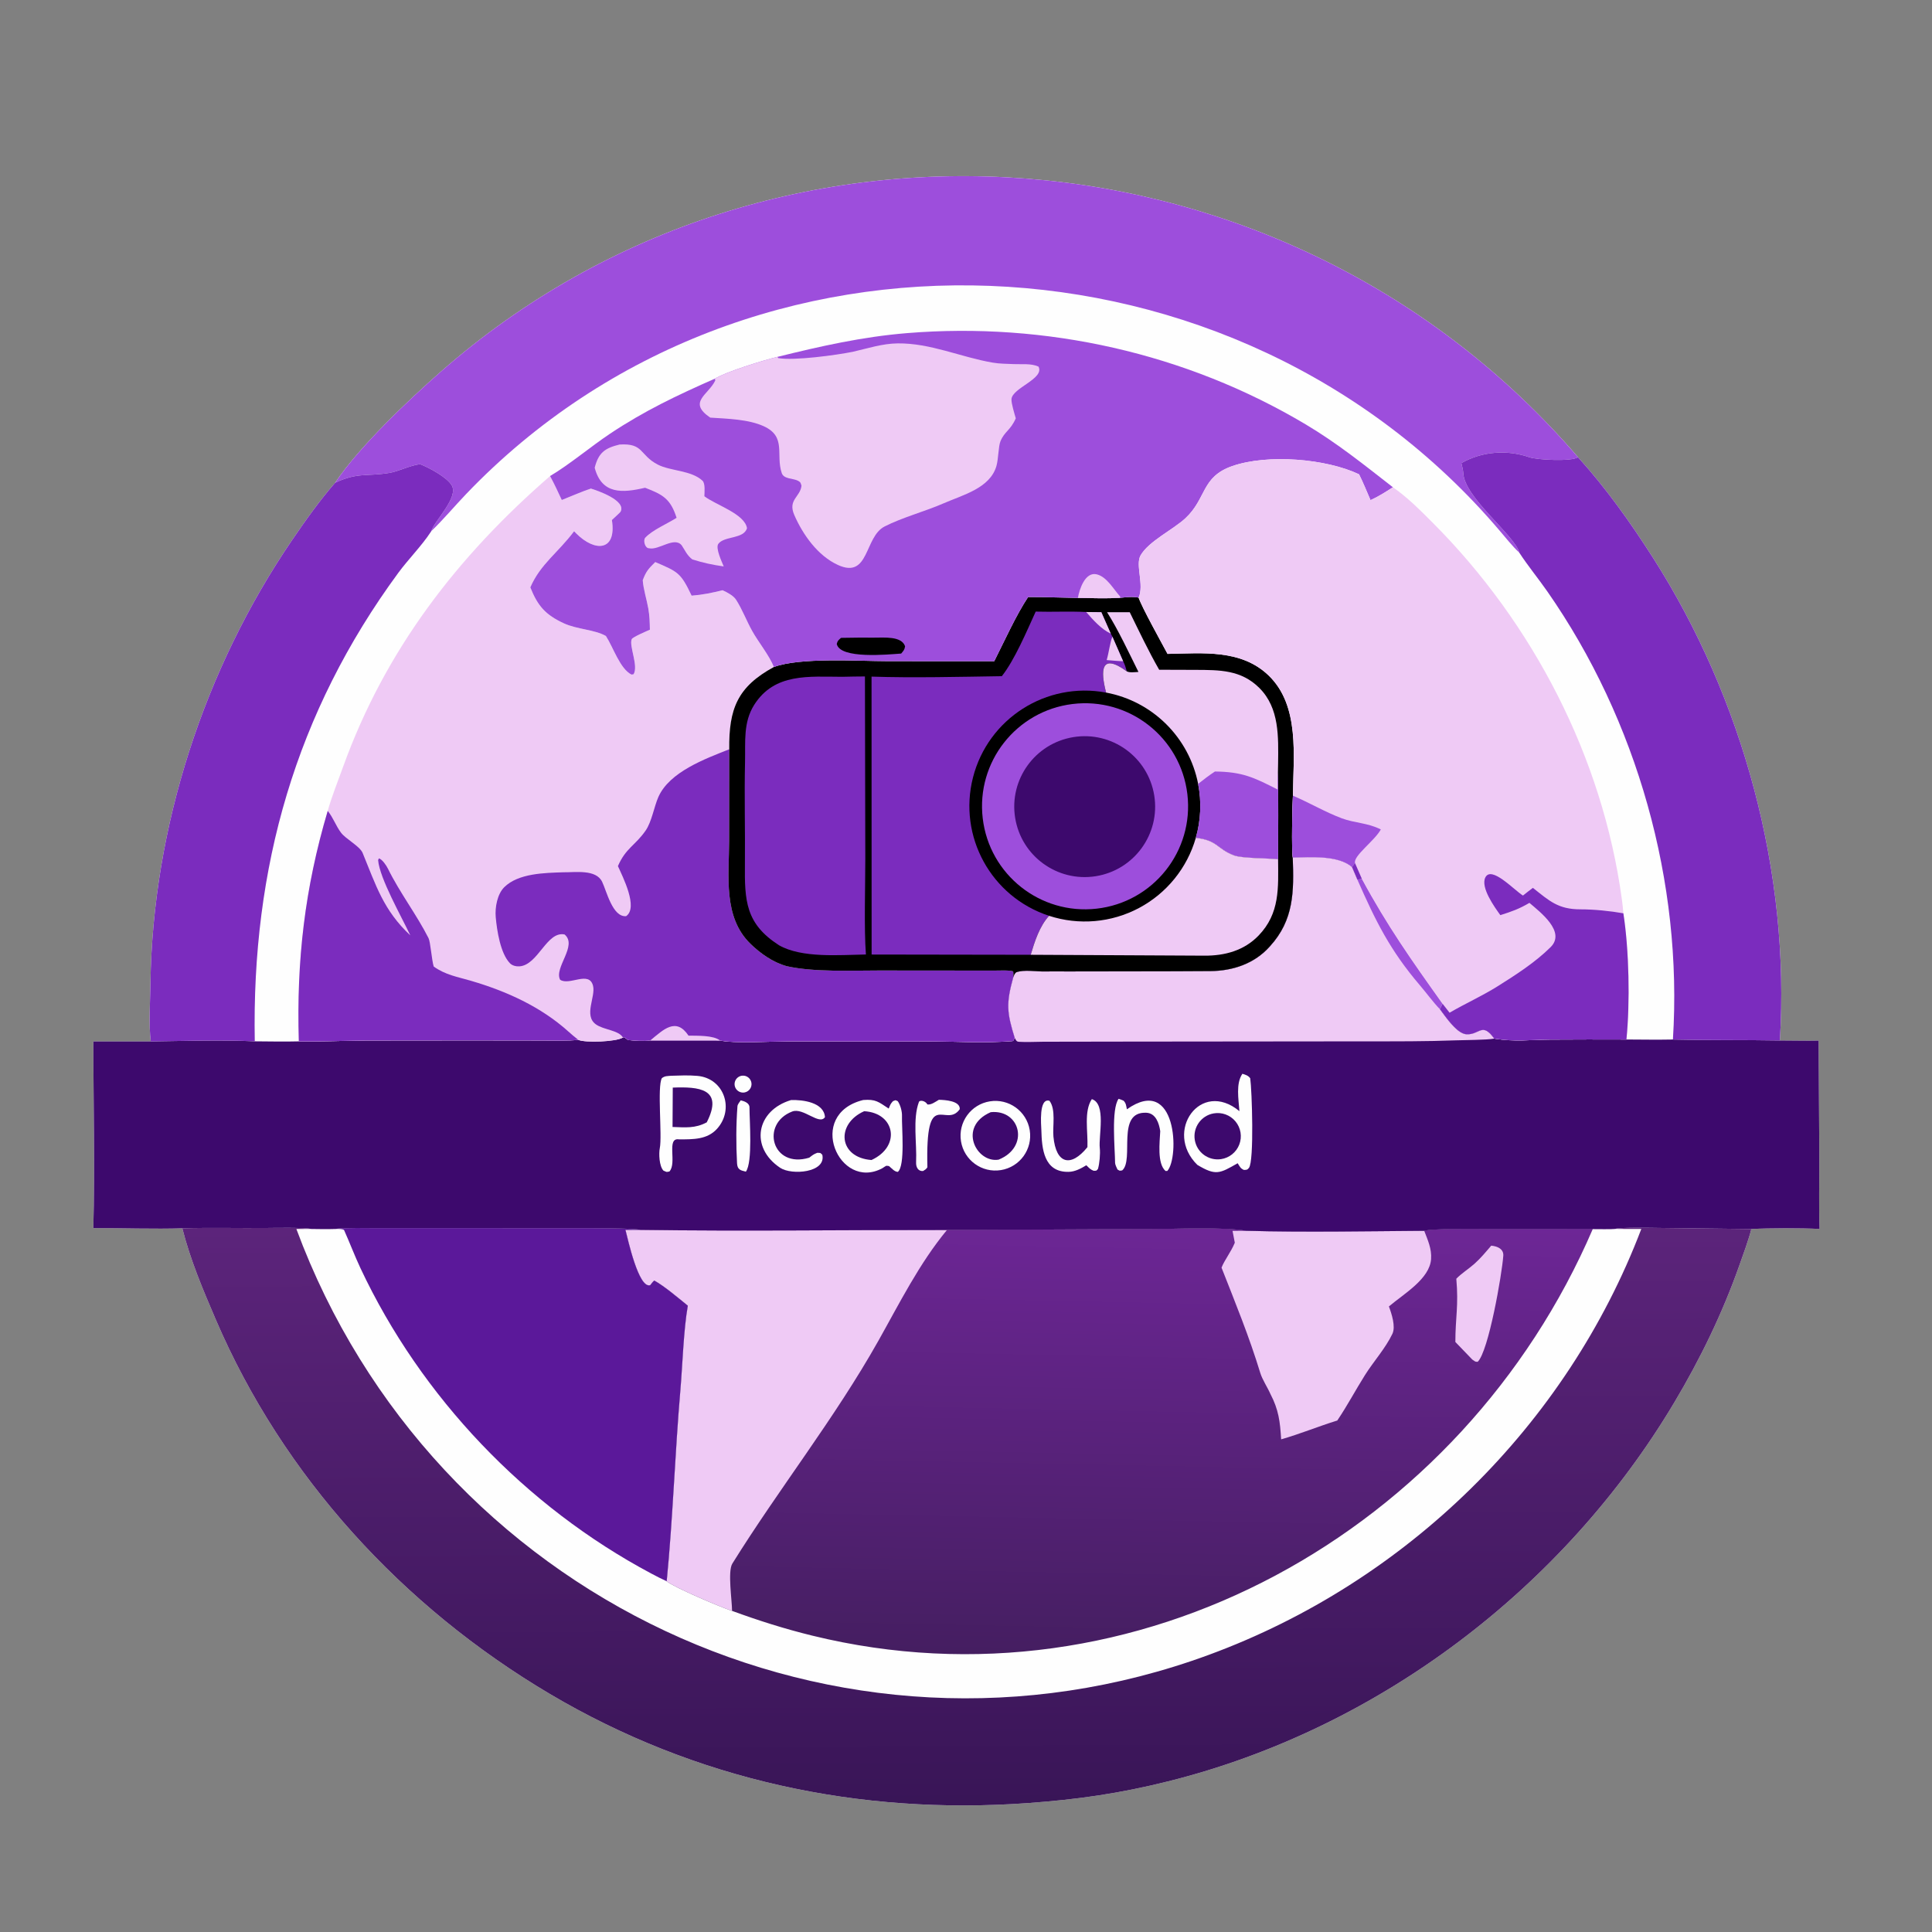 <?xml version="1.0" encoding="utf-8" ?><svg xmlns="http://www.w3.org/2000/svg" xmlns:xlink="http://www.w3.org/1999/xlink" width="50" height="50" viewBox="0 0 1019 1019"><rect x="0" y="0" width="1019" height="1019" fill="#808080" stroke="none"/><path fill="#FEFEFE" transform="scale(0.995 0.995)" d="M177.65 255.886C190.431 236.785 216.481 212.097 233.628 197.045C410.645 41.66 683.454 64.33 836.493 242.37C851.395 258.858 864.234 276.899 876.194 295.607C923.985 370.363 949.001 462.778 943.479 551.54C950.204 551.528 957.369 551.758 964.01 551.603L964.394 613.339C964.43 625.409 964.07 639.547 964.521 651.445C954.645 650.92 938.189 650.957 928.347 651.48C927.119 656.701 923.736 665.877 921.923 670.994C912.96 696.298 901.274 720.35 887.536 743.4C828.877 841.819 730.704 916.394 619.334 944.231C593.496 950.689 571.357 953.863 544.922 955.782C455.557 962.267 368.66 943.635 291.419 897.899C213.498 851.762 150.049 782.706 114.285 699.272C107.458 683.345 100.938 667.971 96.631 651.099C82.39 651.584 64.064 650.961 49.472 650.988C50.361 619.302 49.479 583.851 49.494 552.042L79.906 552.029C78.804 543.106 79.604 530.609 79.743 521.287C80.981 438.359 108.175 354.699 154.845 286.258C161.815 276.038 169.537 265.155 177.65 255.886Z"/><defs><linearGradient id="gradient_0" gradientUnits="userSpaceOnUse" x1="513.821" y1="955.994" x2="512.487" y2="649.695"><stop offset="0" stop-color="#391557"/><stop offset="1" stop-color="#5C247B"/></linearGradient></defs><path fill="url(#gradient_0)" transform="scale(0.995 0.995)" d="M856.206 651.393C860.042 650.467 874.966 650.873 879.729 650.908L928.347 651.48C927.119 656.701 923.736 665.877 921.923 670.994C912.96 696.298 901.274 720.35 887.536 743.4C828.877 841.819 730.704 916.394 619.334 944.231C593.496 950.689 571.357 953.863 544.922 955.782C455.557 962.267 368.66 943.635 291.419 897.899C213.498 851.762 150.049 782.706 114.285 699.272C107.458 683.345 100.938 667.971 96.631 651.099C111.418 650.665 126.803 651.075 141.641 650.923C145.964 650.878 161.534 650.628 164.789 651.406C169.2 651.474 173.43 651.548 177.846 651.412C183.062 650.695 194.557 650.996 200.291 650.995L240.299 650.991L305.119 651.012C311.412 651.016 334.298 650.902 339.554 651.931C393.051 652.696 448.304 651.95 501.974 651.999L609.455 651.502C623.241 651.501 647.941 650.292 660.766 652.428C692.253 653.246 723.459 652.647 754.948 652.423C759.877 651.18 781.666 651.507 787.905 651.511L844.301 651.485C847.574 651.473 853.123 651.633 856.206 651.393Z"/><defs><linearGradient id="gradient_1" gradientUnits="userSpaceOnUse" x1="612.538" y1="877.789" x2="617.12" y2="647.515"><stop offset="0" stop-color="#451E61"/><stop offset="1" stop-color="#6D2696"/></linearGradient></defs><path fill="url(#gradient_1)" transform="scale(0.995 0.995)" d="M754.948 652.423C759.877 651.18 781.666 651.507 787.905 651.511L844.301 651.485C775.414 811.665 602.609 909.219 430.546 867.014C415.934 863.43 402.167 859.066 388.056 853.902C382.562 852.175 357.27 841.458 353.405 838.205C356.697 804.898 357.779 770.318 360.66 736.913C361.787 723.839 362.348 704.804 364.606 692.118C359.498 687.997 352.328 681.845 346.814 678.772C345.76 679.716 345.541 680.125 344.69 681.242C338.542 683.284 332.815 656.835 331.56 651.973L339.554 651.931C393.051 652.696 448.304 651.95 501.974 651.999L609.455 651.502C623.241 651.501 647.941 650.292 660.766 652.428C692.253 653.246 723.459 652.647 754.948 652.423Z"/><path fill="#EFCAF5" transform="scale(0.995 0.995)" d="M339.554 651.931C393.051 652.696 448.304 651.95 501.974 651.999C487.315 669.696 476.811 690.826 465.566 710.814C442.476 751.857 413.033 788.948 388.209 828.825C385.647 832.941 388.043 848.301 388.056 853.902C382.562 852.175 357.27 841.458 353.405 838.205C356.697 804.898 357.779 770.318 360.66 736.913C361.787 723.839 362.348 704.804 364.606 692.118C359.498 687.997 352.328 681.845 346.814 678.772C345.76 679.716 345.541 680.125 344.69 681.242C338.542 683.284 332.815 656.835 331.56 651.973L339.554 651.931Z"/><path fill="#EFCAF5" transform="scale(0.995 0.995)" d="M660.766 652.428C692.253 653.246 723.459 652.647 754.948 652.423C756.846 657.377 758.979 661.926 758.59 667.41C757.842 677.978 744.229 685.747 736.232 692.529C737.662 696.332 739.933 703.198 738.087 707.04C734.332 714.855 728.164 721.58 723.548 728.908C718.528 736.878 714.153 745.193 708.865 752.998C698.828 756.086 689.303 760.059 679.112 762.972C678.544 753.603 677.815 747.299 673.393 738.853C671.846 735.329 669.138 731.347 668.028 727.697C662.236 708.654 654.79 690.474 647.515 671.966C649.08 667.895 652.45 663.845 654.547 658.747L653.345 652.459L660.766 652.428Z"/><path fill="#EFCAF5" transform="scale(0.995 0.995)" d="M790.472 660.297C793.656 660.594 797.143 662.013 796.873 665.66C796.135 675.641 789.056 716.315 783.308 721.868C781.763 721.891 781.988 721.673 780.442 720.681L771.462 711.369C771.458 698.581 773.253 692.114 771.964 677.84C774.481 675.17 778.662 672.508 781.512 669.968C784.887 666.959 787.546 663.72 790.472 660.297Z"/><path fill="#FEFEFE" transform="scale(0.995 0.995)" d="M177.846 651.412C183.062 650.695 194.557 650.996 200.291 650.995L240.299 650.991L305.119 651.012C311.412 651.016 334.298 650.902 339.554 651.931L331.56 651.973C332.815 656.835 338.542 683.284 344.69 681.242C345.541 680.125 345.76 679.716 346.814 678.772C352.328 681.845 359.498 687.997 364.606 692.118C362.348 704.804 361.787 723.839 360.66 736.913C357.779 770.318 356.697 804.898 353.405 838.205C357.27 841.458 382.562 852.175 388.056 853.902C402.167 859.066 415.934 863.43 430.546 867.014C602.609 909.219 775.414 811.665 844.301 651.485C847.574 651.473 853.123 651.633 856.206 651.393C860.703 651.509 865.505 651.442 870.028 651.462C830.369 755.649 745.487 838.646 641.022 877.119C444.954 949.328 229.413 846.609 157.107 651.468L164.789 651.406C169.2 651.474 173.43 651.548 177.846 651.412Z"/><path fill="#5B189A" transform="scale(0.995 0.995)" d="M177.846 651.412C183.062 650.695 194.557 650.996 200.291 650.995L240.299 650.991L305.119 651.012C311.412 651.016 334.298 650.902 339.554 651.931L331.56 651.973C332.815 656.835 338.542 683.284 344.69 681.242C345.541 680.125 345.76 679.716 346.814 678.772C352.328 681.845 359.498 687.997 364.606 692.118C362.348 704.804 361.787 723.839 360.66 736.913C357.779 770.318 356.697 804.898 353.405 838.205C350.715 836.992 347.836 835.496 345.215 834.101C278.555 798.612 223.15 740.557 191.053 672.184C187.944 665.561 185.353 658.641 182.355 651.974C181.091 651.279 179.366 651.444 177.846 651.412Z"/><path fill="#3D096D" transform="scale(0.995 0.995)" d="M685.268 454.54C694.538 454.383 709.455 453.225 716.699 459.634L719.54 466.299L721.912 465.889C735.389 490.82 748.277 509.073 764.683 532.071L763.254 534.933C766.354 539.065 772.34 548.063 777.442 548.261C784.441 548.534 785.614 541.593 792.082 550.563C803.627 552.334 810.5 551.164 821.75 551.065C835.144 550.947 848.736 550.99 862.14 551.024C870.277 551.058 878.67 551.196 886.783 551.035C905.972 551.5 924.568 551.203 943.479 551.54C950.204 551.528 957.369 551.758 964.01 551.603L964.394 613.339C964.43 625.409 964.07 639.547 964.521 651.445C954.645 650.92 938.189 650.957 928.347 651.48L879.729 650.908C874.966 650.873 860.042 650.467 856.206 651.393C853.123 651.633 847.574 651.473 844.301 651.485L787.905 651.511C781.666 651.507 759.877 651.18 754.948 652.423C723.459 652.647 692.253 653.246 660.766 652.428C647.941 650.292 623.241 651.501 609.455 651.502L501.974 651.999C448.304 651.95 393.051 652.696 339.554 651.931C334.298 650.902 311.412 651.016 305.119 651.012L240.299 650.991L200.291 650.995C194.557 650.996 183.062 650.695 177.846 651.412C173.43 651.548 169.2 651.474 164.789 651.406C161.534 650.628 145.964 650.878 141.641 650.923C126.803 651.075 111.418 650.665 96.631 651.099C82.39 651.584 64.064 650.961 49.472 650.988C50.361 619.302 49.479 583.851 49.494 552.042L79.906 552.029C97.945 551.827 117.045 551.139 135.052 551.994C142.66 552.038 150.84 552.228 158.402 552.016C169.128 552.186 183.273 551.659 194.19 551.55L249.939 551.494L286.481 551.543C291.775 551.551 301.661 551.823 306.54 551.196C309.932 552.838 326.693 552.281 330.213 549.963L330.907 549.776C331.094 549.921 332.868 551.294 332.868 551.294C336.185 551.636 341.514 552.011 344.733 551.503L381.643 551.51C388.309 553.235 410.373 552.005 418.183 551.996L491.368 552.009C505.571 552.026 522.245 553.031 536.592 551.866C537.309 551.808 537.361 551.134 537.872 550.141C533.765 536.851 533.219 532.084 537.105 518.071C537.657 516.617 537.576 516.539 538.612 515.426C542.863 513.815 549.229 515.073 553.826 514.956C557.637 514.859 561.671 514.963 565.495 514.948C590.826 514.847 616.31 514.96 641.624 514.757C653.605 514.662 665.054 510.781 673.099 501.706C685.989 487.65 685.901 472.527 685.268 454.54Z"/><path fill="#EFCAF5" transform="scale(0.995 0.995)" d="M685.268 454.54C694.538 454.383 709.455 453.225 716.699 459.634L719.54 466.299L721.912 465.889C735.389 490.82 748.277 509.073 764.683 532.071L763.254 534.933C766.354 539.065 772.34 548.063 777.442 548.261C784.441 548.534 785.614 541.593 792.082 550.563C787.392 551.332 777.089 551.262 771.797 551.466C755.845 552.08 739.767 551.999 723.802 552.006L596.571 552.135L553.197 552.206C549.165 552.215 544.049 552.514 540.077 552.239C538.713 552.144 538.574 551.301 537.872 550.141C533.765 536.851 533.219 532.084 537.105 518.071C537.657 516.617 537.576 516.539 538.612 515.426C542.863 513.815 549.229 515.073 553.826 514.956C557.637 514.859 561.671 514.963 565.495 514.948C590.826 514.847 616.31 514.96 641.624 514.757C653.605 514.662 665.054 510.781 673.099 501.706C685.989 487.65 685.901 472.527 685.268 454.54Z"/><path fill="#9D4EDC" transform="scale(0.995 0.995)" d="M721.912 465.889C735.389 490.82 748.277 509.073 764.683 532.071L763.254 534.933C759.943 531.574 755.836 525.995 752.688 522.316C736.928 503.9 729.161 488.222 719.54 466.299L721.912 465.889Z"/><path fill="#FEFEFE" transform="scale(0.995 0.995)" d="M658.569 569.195C660.253 569.689 661.683 570.138 662.721 571.566C663.635 577.742 664.871 615.53 662.042 619.08C661.132 620.221 660.719 620.111 659.376 620.164C657.545 619.382 657.203 618.383 656.068 616.608C646.465 622.097 644.503 623.344 634.686 617.48C616.788 599.917 636.348 571.906 656.998 589.007C656.544 582.596 655.027 574.365 658.569 569.195Z"/><path fill="#3D096D" transform="scale(0.995 0.995)" d="M643.299 590.199C647.663 589.42 652.108 591.053 654.93 594.472C657.752 597.891 658.512 602.564 656.92 606.701C655.328 610.838 651.63 613.796 647.245 614.441C640.606 615.418 634.413 610.886 633.335 604.263C632.257 597.64 636.694 591.378 643.299 590.199Z"/><path fill="#FEFEFE" transform="scale(0.995 0.995)" d="M457.586 583.092C464.198 582.593 465.577 584.011 471.095 587.637C471.887 585.696 471.955 585.242 473.32 583.727C475.114 583.073 474.285 583.013 475.896 583.727C477.274 585.665 478.21 589.193 478.128 591.475C477.918 597.349 479.928 617.911 475.937 621.195C474.14 621.105 472.917 619.516 471.235 618.11C469.358 617.772 469.865 617.957 467.707 619.262C444.772 631.579 426.931 590.636 457.586 583.092Z"/><path fill="#3D096D" transform="scale(0.995 0.995)" d="M458.084 589.035C474.425 589.916 477.806 607.621 461.966 614.908C444.423 613.618 442.945 595.759 458.084 589.035Z"/><path fill="#FEFEFE" transform="scale(0.995 0.995)" d="M355.743 570.247C360.491 570.107 364.883 569.885 369.667 570.307C383.99 571.57 389.422 588.169 380.008 598.442C374.839 604.081 367.46 603.944 360.375 603.96C360.207 603.955 360.039 603.95 359.871 603.944C353.059 602.958 358.999 616.568 354.829 620.999C352.788 621.321 353.811 621.374 351.681 620.525C349.42 618.164 349.168 611.498 349.755 608.572C351.07 602.015 348.299 575.964 350.841 571.511C352.402 570.296 353.737 570.424 355.743 570.247Z"/><path fill="#3D096D" transform="scale(0.995 0.995)" d="M356.622 576.521C370.3 575.987 383.79 576.964 374.636 594.931C368.466 598.25 363.254 597.599 356.502 597.39L356.622 576.521Z"/><path fill="#FEFEFE" transform="scale(0.995 0.995)" d="M524.704 583.805C534.763 582.193 544.225 589.037 545.844 599.094C547.464 609.152 540.628 618.62 530.571 620.247C520.504 621.876 511.024 615.031 509.402 604.962C507.781 594.893 514.634 585.418 524.704 583.805Z"/><path fill="#3D096D" transform="scale(0.995 0.995)" d="M525.154 589.55C540.844 587.935 546.044 607.972 529.348 614.71C517.583 616.661 507.464 597.287 525.154 589.55Z"/><path fill="#FEFEFE" transform="scale(0.995 0.995)" d="M578.759 582.63C586.518 585.076 582.251 602.262 582.978 608.566C583.312 611.468 582.849 616.986 581.978 619.698C580.855 620.827 581.53 620.482 579.815 620.617C577.952 619.975 577.308 619.092 575.84 617.683C572.919 619.448 569.876 621.115 566.413 621.179C553.22 621.422 552.267 608.729 552.008 599.125C551.92 596.419 550.533 581.85 556.3 583.504C559.835 588.153 557.88 596.988 558.405 602.51C559.791 617.097 567.658 618.939 576.436 608.079C576.753 599.727 574.452 589.116 578.759 582.63Z"/><path fill="#FEFEFE" transform="scale(0.995 0.995)" d="M592.95 582.459C594.078 582.795 594.474 582.992 595.567 583.452C596.922 584.79 596.947 586.114 597.342 588.02C623.859 569.318 625.296 613.601 618.773 620.7L617.836 620.716C613.282 616.755 614.755 605.391 615.023 599.614C614.421 595.511 612.707 590.073 607.637 589.848C591.408 589.128 601.406 614.842 594.849 620.412C593.103 620.617 593.909 620.768 592.349 619.925C591.986 619.186 591.097 617.27 591.091 616.487C591.035 608.977 588.954 587.964 592.95 582.459Z"/><path fill="#FEFEFE" transform="scale(0.995 0.995)" d="M419.32 583.127C425.483 582.901 436.794 584.327 437.293 592.19C434.325 596.678 425.807 586.948 419.946 589.19C402.947 595.694 409.204 619.66 428.964 613.669C430.763 612.308 431.192 611.855 433.253 611.076C435.324 611.251 434.505 610.84 435.893 612.125C438.023 621.653 419.632 623.075 413.577 619.045C397.301 608.213 400.849 588.629 419.32 583.127Z"/><path fill="#FEFEFE" transform="scale(0.995 0.995)" d="M497.668 582.982C500.821 583.042 509.045 583.497 508.753 587.954C501.259 598.536 490.526 575.371 491.596 618.764C490.773 619.939 490.537 619.942 489.301 620.737C486.753 620.97 485.475 618.771 485.608 616.077C486.098 606.18 483.698 593.233 487.102 584.121C487.508 583.033 490.405 583.339 491.616 585.453C493.593 585.765 495.808 584.071 497.668 582.982Z"/><path fill="#FEFEFE" transform="scale(0.995 0.995)" d="M392.653 583.273C394.539 583.69 397.285 584.695 397.285 586.973C397.284 594.053 399.065 616.031 395.377 621.074C392.514 620.404 390.877 620.009 390.693 616.625C390.148 606.656 390.162 596.296 390.915 586.345C390.982 585.453 392.103 583.976 392.653 583.273Z"/><path fill="#FEFEFE" transform="scale(0.995 0.995)" d="M393.366 570.205C395.76 569.93 397.945 571.593 398.317 573.974C398.689 576.355 397.116 578.605 394.752 579.073C393.135 579.394 391.473 578.803 390.421 577.534C389.369 576.265 389.097 574.522 389.711 572.993C390.326 571.463 391.729 570.393 393.366 570.205Z"/><path fill="#EFCAF5" transform="scale(0.995 0.995)" d="M173.715 429.861C175.641 422.819 179.306 413.59 181.846 406.543C204.166 344.632 242.248 295.205 291.583 252.341C293.897 256.67 295.742 260.605 297.791 265.041C301.803 263.469 309.549 260.117 313.209 258.99C316.003 259.831 332.225 265.176 328.921 271.297C328.735 271.641 325.033 275 324.355 275.651C326.963 292.312 315.357 292.663 305.532 282.845L304.315 281.61C295.81 292.959 286.397 299.074 281.115 311.361C285.019 321.12 289.063 325.87 298.881 330.409C305.869 333.641 315.186 333.707 321.176 337.118C325.064 343.097 328.619 354.516 334.75 357.593L335.851 357.408C338.556 352.992 333.363 342.431 334.869 338.819C335.329 337.715 342.703 334.591 344.5 333.795C344.403 329.75 344.352 326.508 343.652 322.537C342.814 317.788 341.04 312.277 340.709 307.569C342.544 302.706 343.767 301.501 347.332 297.945C359.394 303.127 360.843 303.58 366.611 315.75C372.573 315.277 377.176 314.302 383 312.879C385.351 313.932 388.747 315.686 390.181 317.919C393.434 322.986 395.695 329.03 398.643 334.338C402.013 340.405 407.708 347.297 410.225 353.567C390.807 364.112 386.33 375.852 386.555 397.181L386.504 445.733C386.431 464.447 383.263 486.072 397.719 500.215C402.974 505.356 409.773 510.177 417.057 512.163C431.477 515.395 450.921 514.422 465.999 514.441L526.76 514.495C529.02 514.495 535.44 514.179 537.084 514.934C537.272 516.326 537.207 516.651 537.105 518.071C533.219 532.084 533.765 536.851 537.872 550.141C537.361 551.134 537.309 551.808 536.592 551.866C522.245 553.031 505.571 552.026 491.368 552.009L418.183 551.996C410.373 552.005 388.309 553.235 381.643 551.51L344.733 551.503C341.514 552.011 336.185 551.636 332.868 551.294C332.868 551.294 331.094 549.921 330.907 549.776L330.213 549.963C326.693 552.281 309.932 552.838 306.54 551.196C301.661 551.823 291.775 551.551 286.481 551.543L249.939 551.494L194.19 551.55C183.273 551.659 169.128 552.186 158.402 552.016C157.114 509.16 161.57 470.807 173.715 429.861Z"/><path fill="#7B2CBE" transform="scale(0.995 0.995)" d="M386.555 397.181L386.504 445.733C386.431 464.447 383.263 486.072 397.719 500.215C402.974 505.356 409.773 510.177 417.057 512.163C431.477 515.395 450.921 514.422 465.999 514.441L526.76 514.495C529.02 514.495 535.44 514.179 537.084 514.934C537.272 516.326 537.207 516.651 537.105 518.071C533.219 532.084 533.765 536.851 537.872 550.141C537.361 551.134 537.309 551.808 536.592 551.866C522.245 553.031 505.571 552.026 491.368 552.009L418.183 551.996C410.373 552.005 388.309 553.235 381.643 551.51L344.733 551.503C341.514 552.011 336.185 551.636 332.868 551.294C332.868 551.294 331.094 549.921 330.907 549.776L330.213 549.963C327.856 546.013 320.025 545.976 315.872 543C309.295 538.286 315.805 528.393 314.371 522.596C312.327 514.328 301.885 522.666 296.915 519.348C293.548 512.954 306.326 501.241 299.282 495.346C289.81 493.396 285.269 511.573 275.346 512.244C273.634 512.36 271.565 511.884 270.346 510.635C265.22 505.385 263.406 493.106 262.781 486.186C262.308 480.957 263.642 473.945 267.256 470.33C274.734 462.849 288.838 462.719 298.681 462.379C304.827 462.485 315.934 460.652 319.181 467.424C321.607 472.485 324.716 486.248 331.889 485.647C338.475 481.106 330.089 464.761 327.549 459.111C331.686 449.557 336.73 448.195 342.235 440.273C345.468 435.621 346.753 427.543 348.976 422.508C354.891 409.113 373.835 402.233 386.555 397.181Z"/><path fill="#EFCAF5" transform="scale(0.995 0.995)" d="M344.733 551.503C351.647 545.775 358.356 539.019 364.97 548.973C369.633 549.051 378.063 548.721 381.643 551.51L344.733 551.503Z"/><path fill="#7B2CBE" transform="scale(0.995 0.995)" d="M173.715 429.861C176.672 433.461 177.979 437.705 180.791 441.426C183.34 444.8 190.752 448.555 192.225 452.135C199.242 469.197 203.247 482.516 217.5 495.824C212.896 486.001 201.177 465.512 200.44 455.938L200.844 455.011C202.594 455.473 204.821 458.802 205.628 460.444C211.896 473.209 220.8 484.747 227.171 497.321C228.174 499.3 228.845 508.869 229.895 512.34C236.113 516.807 242.501 517.809 249.711 519.922C268.444 525.41 286.655 533.624 301.289 546.802C302.892 548.244 304.797 549.865 306.54 551.196C301.661 551.823 291.775 551.551 286.481 551.543L249.939 551.494L194.19 551.55C183.273 551.659 169.128 552.186 158.402 552.016C157.114 509.16 161.57 470.807 173.715 429.861Z"/><path transform="scale(0.995 0.995)" d="M544.978 316.491C553.923 316.43 562.471 316.828 571.381 316.959C578.514 317.047 586.562 317.311 593.599 316.931C596.773 316.584 600.413 316.169 603.566 316.796C605.194 321.766 615.838 340.908 618.891 346.617C637.537 346.283 658.08 344.025 672.635 358.212C689.033 374.194 685.602 400.659 685.35 421.783C685.042 426.744 684.546 450.183 685.268 454.54C685.901 472.527 685.989 487.65 673.099 501.706C665.054 510.781 653.605 514.662 641.624 514.757C616.31 514.96 590.826 514.847 565.495 514.948C561.671 514.963 557.637 514.859 553.826 514.956C549.229 515.073 542.863 513.815 538.612 515.426C537.576 516.539 537.657 516.617 537.105 518.071C537.207 516.651 537.272 516.326 537.084 514.934C535.44 514.179 529.02 514.495 526.76 514.495L465.999 514.441C450.921 514.422 431.477 515.395 417.057 512.163C409.773 510.177 402.974 505.356 397.719 500.215C383.263 486.072 386.431 464.447 386.504 445.733L386.555 397.181C386.33 375.852 390.807 364.112 410.225 353.567C424.264 348.385 454.444 350.448 470.665 350.475L527.035 350.504C532.387 339.92 538.616 326.039 544.978 316.491Z"/><path transform="scale(0.995 0.995)" d="M549.004 324.197C558.037 324.466 566.588 323.95 575.763 324.423L583.801 324.507L588.816 335.89L589.667 337.493L595.361 350.514C596.419 352.667 596.624 353.519 597.289 355.866C598.794 356.689 601.61 356.284 603.469 356.174C598.486 346.162 592.72 333.782 586.827 324.513L598.853 324.51C603.724 334.43 608.961 345.485 614.465 355.023L633.793 355.086C646.481 355.153 657.889 355.032 667.556 364.669C678.272 375.352 677.659 390.645 677.495 404.753L677.406 409.454C677.719 424.611 677.516 440.292 677.501 455.488C677.591 470.641 678.536 484.146 667.118 495.957C659.471 503.868 649.317 506.639 638.521 506.583C607.814 506.423 577.072 506.254 546.356 506.114L462.03 505.982L461.994 358.66C483.652 359.393 509.341 358.76 531.05 358.432C537.881 349.786 544.228 334.64 549.004 324.197Z"/><path fill="#7B2CBE" transform="scale(0.995 0.995)" d="M549.004 324.197C558.037 324.466 566.588 323.95 575.763 324.423L583.801 324.507L588.816 335.89L589.667 337.493L595.361 350.514C596.419 352.667 596.624 353.519 597.289 355.866C583.351 345.729 583.337 355.572 586.323 367.128C554.62 361.187 523.748 380.875 515.764 412.127C507.78 443.378 525.425 475.462 556.093 485.456C551.003 491.048 548.494 498.99 546.356 506.114L462.03 505.982L461.994 358.66C483.652 359.393 509.341 358.76 531.05 358.432C537.881 349.786 544.228 334.64 549.004 324.197Z"/><path fill="#EFCAF5" transform="scale(0.995 0.995)" d="M575.763 324.423L583.801 324.507L588.816 335.89C583.645 333.461 579.449 328.614 575.763 324.423Z"/><path fill="#EFCAF5" transform="scale(0.995 0.995)" d="M586.625 349.894C587.711 346.393 588.467 340.21 589.667 337.493L595.361 350.514C592.678 350.444 589.354 350.105 586.625 349.894Z"/><path fill="#EFCAF5" transform="scale(0.995 0.995)" d="M586.827 324.513L598.853 324.51C603.724 334.43 608.961 345.485 614.465 355.023L633.793 355.086C646.481 355.153 657.889 355.032 667.556 364.669C678.272 375.352 677.659 390.645 677.495 404.753L677.406 409.454C677.719 424.611 677.516 440.292 677.501 455.488C671.89 454.877 658.399 455.024 654.155 453.444C645.021 450.042 645.593 445.444 633.877 444.137C636.544 434.833 636.966 425.029 635.109 415.531C630.298 390.926 610.965 371.745 586.323 367.128C583.337 355.572 583.351 345.729 597.289 355.866C598.794 356.689 601.61 356.284 603.469 356.174C598.486 346.162 592.72 333.782 586.827 324.513Z"/><path fill="#9D4EDC" transform="scale(0.995 0.995)" d="M644.015 408.963C658.546 409.123 664.607 412.068 677.222 418.499C677.168 415.169 677.175 412.776 677.406 409.454C677.719 424.611 677.516 440.292 677.501 455.488C671.89 454.877 658.399 455.024 654.155 453.444C645.021 450.042 645.593 445.444 633.877 444.137C636.544 434.833 636.966 425.029 635.109 415.531C638.213 413.089 640.729 411.129 644.015 408.963Z"/><path fill="#EFCAF5" transform="scale(0.995 0.995)" d="M633.877 444.137C645.593 445.444 645.021 450.042 654.155 453.444C658.399 455.024 671.89 454.877 677.501 455.488C677.591 470.641 678.536 484.146 667.118 495.957C659.471 503.868 649.317 506.639 638.521 506.583C607.814 506.423 577.072 506.254 546.356 506.114C548.494 498.99 551.003 491.048 556.093 485.456C571.885 490.602 589.091 489.108 603.76 481.316C618.429 473.523 629.3 460.103 633.877 444.137Z"/><path fill="#9D4EDC" transform="scale(0.995 0.995)" d="M568.512 373.187C598.562 369.497 625.879 390.954 629.412 421.022C632.946 451.091 611.347 478.296 581.261 481.673C551.395 485.026 524.432 463.619 520.925 433.771C517.417 403.923 538.683 376.85 568.512 373.187Z"/><path fill="#3D096D" transform="scale(0.995 0.995)" d="M568.935 390.741C589.338 387.395 608.576 401.266 611.847 421.681C615.118 442.097 601.176 461.283 580.749 464.479C560.428 467.658 541.362 453.805 538.108 433.495C534.854 413.186 548.637 394.069 568.935 390.741Z"/><path fill="#7B2CBE" transform="scale(0.995 0.995)" d="M446.516 358.757C450.458 358.627 454.538 358.627 458.492 358.574L458.683 455.179C458.698 469.29 457.965 492.256 459.01 505.957C444.889 506.207 425.069 507.979 412.917 501.055C395.227 489.662 394.671 477.551 394.866 457.874C395.043 440.031 394.513 421.706 394.932 403.792C395.178 393.256 393.893 382.9 399.815 373.58C410.61 356.593 428.929 358.728 446.516 358.757Z"/><path fill="#9D4EDC" transform="scale(0.995 0.995)" d="M412.103 189.169C434.813 183.537 457.173 178.516 480.701 176.589C554.332 170.557 628.657 187.149 692.192 225.004C708.889 234.952 723.188 246.469 738.362 258.296C734.597 260.729 730.593 263.284 726.491 265.126C724.599 260.761 722.52 255.619 720.41 251.419C702.891 243.117 672.047 240.573 653.305 247.028C636.669 252.759 639.694 264.156 628.372 274.717C621.923 280.732 608.835 286.927 604.593 294.428C601.727 299.496 606.629 310.075 603.566 316.796C600.413 316.169 596.773 316.584 593.599 316.931C586.562 317.311 578.514 317.047 571.381 316.959C562.471 316.828 553.923 316.43 544.978 316.491C538.616 326.039 532.387 339.92 527.035 350.504L470.665 350.475C454.444 350.448 424.264 348.385 410.225 353.567C407.708 347.297 402.013 340.405 398.643 334.338C395.695 329.03 393.434 322.986 390.181 317.919C388.747 315.686 385.351 313.932 383 312.879C377.176 314.302 372.573 315.277 366.611 315.75C360.843 303.58 359.394 303.127 347.332 297.945C343.767 301.501 342.544 302.706 340.709 307.569C341.04 312.277 342.814 317.788 343.652 322.537C344.352 326.508 344.403 329.75 344.5 333.795C342.703 334.591 335.329 337.715 334.869 338.819C333.363 342.431 338.556 352.992 335.851 357.408L334.75 357.593C328.619 354.516 325.064 343.097 321.176 337.118C315.186 333.707 305.869 333.641 298.881 330.409C289.063 325.87 285.019 321.12 281.115 311.361C286.397 299.074 295.81 292.959 304.315 281.61L305.532 282.845C315.357 292.663 326.963 292.312 324.355 275.651C325.033 275 328.735 271.641 328.921 271.297C332.225 265.176 316.003 259.831 313.209 258.99C309.549 260.117 301.803 263.469 297.791 265.041C295.742 260.605 293.897 256.67 291.583 252.341C301.731 246.363 313.115 236.736 323.338 229.92C341.648 217.712 358.987 209.512 378.959 200.708C384.968 197.02 404.837 190.918 412.103 189.169Z"/><path fill="#EFCAF5" transform="scale(0.995 0.995)" d="M412.103 189.169L412.49 189.817C421.011 191.302 443.389 188.23 452.113 186.465C459.992 184.665 467.684 182.114 475.85 182.02C493.217 181.821 509.337 189.332 526.223 192.223C529.933 192.859 533.545 192.822 537.276 193.003C541.586 193.211 546.555 192.515 550.507 194.338C553.802 200.806 536.565 205.574 536.169 211.602C536.024 213.82 537.842 219.579 538.45 221.753C535.585 228.28 532.516 228.592 530.327 233.911C529.22 236.599 529.268 243.218 528.209 246.951C524.845 258.806 510.379 262.341 500.252 266.781C490.487 271.063 478.255 274.287 468.911 279.08C458.104 284.584 460.872 307.146 444.128 299.457C433.48 294.568 425.6 283.473 421.025 272.956C417.52 264.899 424.224 263.436 424.855 257.472C424.416 256.104 424.489 255.638 423.06 254.869C420.436 253.458 415.506 254.061 414.396 250.786C411.056 240.93 417.063 231.516 404.84 225.934C396.738 222.234 385.648 221.97 376.486 221.375C364.293 213.103 375.539 209.341 379.153 201.68L378.959 200.708C384.968 197.02 404.837 190.918 412.103 189.169Z"/><path fill="#EFCAF5" transform="scale(0.995 0.995)" d="M571.381 316.959C572.137 312.433 575.22 302.837 581.487 304.474C586.811 305.866 590.267 312.374 593.842 316.282L593.599 316.931C586.562 317.311 578.514 317.047 571.381 316.959Z"/><path fill="#EFCAF5" transform="scale(0.995 0.995)" d="M328.373 235.644C341.36 234.788 338.86 241.174 348.677 246.269C355.408 249.763 366.441 249.247 372.375 254.812C373.936 256.275 373.429 260.992 373.38 263.05C379.306 267.64 394.823 272.378 395.967 279.99C394.258 285.83 383.922 284.045 380.782 288.274C379.147 290.477 382.619 297.787 383.635 300.253C377.623 299.409 372.781 298.36 367.006 296.547C364.155 294.388 363.119 291.728 361.397 289.136C357.507 284.135 349.195 291.854 344.047 290.626C341.866 290.667 340.772 286.389 342.052 285.003C345.835 280.907 353.993 277.493 358.644 274.48C355.45 264.476 351.449 262.171 341.942 258.549C329.944 261.347 318.999 262.205 315.231 247.94C317.263 239.972 320.637 237.533 328.373 235.644Z"/><path transform="scale(0.995 0.995)" d="M445.813 338.119C451.67 338.009 457.681 337.952 463.537 338.002C468.446 338.044 477.964 337.051 479.768 342.6C479.446 344.552 478.94 344.92 477.697 346.439C470.866 346.91 445.306 349.503 443.55 341.348C444.004 339.559 444.455 339.35 445.813 338.119Z"/><path fill="#EFCAF5" transform="scale(0.995 0.995)" d="M603.566 316.796C606.629 310.075 601.727 299.496 604.593 294.428C608.835 286.927 621.923 280.732 628.372 274.717C639.694 264.156 636.669 252.759 653.305 247.028C672.047 240.573 702.891 243.117 720.41 251.419C722.52 255.619 724.599 260.761 726.491 265.126C730.593 263.284 734.597 260.729 738.362 258.296C746.031 263.573 752.902 270.524 759.483 277.118C812.734 330.473 849.418 401.478 859.669 476.339C860.022 478.913 860.341 481.547 860.516 484.132C863.546 503.649 864.104 531.192 862.14 551.024C848.736 550.99 835.144 550.947 821.75 551.065C810.5 551.164 803.627 552.334 792.082 550.563C785.614 541.593 784.441 548.534 777.442 548.261C772.34 548.063 766.354 539.065 763.254 534.933L764.683 532.071C748.277 509.073 735.389 490.82 721.912 465.889L719.54 466.299L716.699 459.634C709.455 453.225 694.538 454.383 685.268 454.54C684.546 450.183 685.042 426.744 685.35 421.783C685.602 400.659 689.033 374.194 672.635 358.212C658.08 344.025 637.537 346.283 618.891 346.617C615.838 340.908 605.194 321.766 603.566 316.796Z"/><path fill="#7B2CBE" transform="scale(0.995 0.995)" d="M795.306 485.098C792.229 480.828 784.723 470.439 787.349 465.134C790.536 458.696 802.532 471.758 807.299 474.719C808.927 473.348 810.856 471.943 812.564 470.636C821.259 477.525 825.931 482.045 837.812 482.027C844.844 482.016 853.641 482.902 860.516 484.132C863.546 503.649 864.104 531.192 862.14 551.024C848.736 550.99 835.144 550.947 821.75 551.065C810.5 551.164 803.627 552.334 792.082 550.563C785.614 541.593 784.441 548.534 777.442 548.261C772.34 548.063 766.354 539.065 763.254 534.933L764.683 532.071L768.398 536.821C776.728 531.956 785.659 527.958 793.882 522.801C803.513 516.761 813.876 510.077 821.959 502.057C830.131 493.95 816.615 483.623 810.724 478.596C805.077 481.887 801.572 483.102 795.306 485.098Z"/><path fill="#9D4EDC" transform="scale(0.995 0.995)" d="M685.35 421.783C694.153 425.534 702.551 430.523 711.301 433.789C718.042 436.305 725.021 436.146 731.953 439.677C728.644 445.712 717.335 453.612 718.264 457.488L716.699 459.634C709.455 453.225 694.538 454.383 685.268 454.54C684.546 450.183 685.042 426.744 685.35 421.783Z"/><path fill="#7B2CBE" transform="scale(0.995 0.995)" d="M718.264 457.488L721.912 465.889L719.54 466.299L716.699 459.634L718.264 457.488Z"/><path fill="#9D4EDC" transform="scale(0.995 0.995)" d="M177.65 255.886C190.431 236.785 216.481 212.097 233.628 197.045C410.645 41.66 683.454 64.33 836.493 242.37C833.053 244.741 814.763 243.805 810.6 242.354C799.072 238.336 785.756 239.137 774.641 245.493C774.94 246.723 775.615 249.449 775.648 250.594C776.025 263.731 803.186 283.932 805.356 292.971C801.797 289.653 797.998 284.894 794.859 281.203C655.651 117.508 396.664 105.58 247.103 261.87C240.975 268.274 234.949 275.477 228.609 281.557C230.223 276.107 243.374 263.623 239.409 257.182C236.759 252.875 227.522 247.941 222.687 246.038C217.012 246.796 211.256 249.889 206.476 250.671C194.106 252.694 189.729 250.265 177.65 255.886Z"/><path fill="#7B2CBE" transform="scale(0.995 0.995)" d="M774.641 245.493C785.756 239.137 799.072 238.336 810.6 242.354C814.763 243.805 833.053 244.741 836.493 242.37C851.395 258.858 864.234 276.899 876.194 295.607C923.985 370.363 949.001 462.778 943.479 551.54C924.568 551.203 905.972 551.5 886.783 551.035C892.081 467.825 867.827 381.779 820.18 313.471C815.348 306.542 810.004 300.079 805.356 292.971C803.186 283.932 776.025 263.731 775.648 250.594C775.615 249.449 774.94 246.723 774.641 245.493Z"/><path fill="#7B2CBE" transform="scale(0.995 0.995)" d="M177.65 255.886C189.729 250.265 194.106 252.694 206.476 250.671C211.256 249.889 217.012 246.796 222.687 246.038C227.522 247.941 236.759 252.875 239.409 257.182C243.374 263.623 230.223 276.107 228.609 281.557L228.2 282.194C223.591 289.234 216.286 296.636 211.144 303.632C156.721 377.678 133.337 460.015 135.052 551.994C117.045 551.139 97.945 551.827 79.906 552.029C78.804 543.106 79.604 530.609 79.743 521.287C80.981 438.359 108.175 354.699 154.845 286.258C161.815 276.038 169.537 265.155 177.65 255.886Z"/></svg>